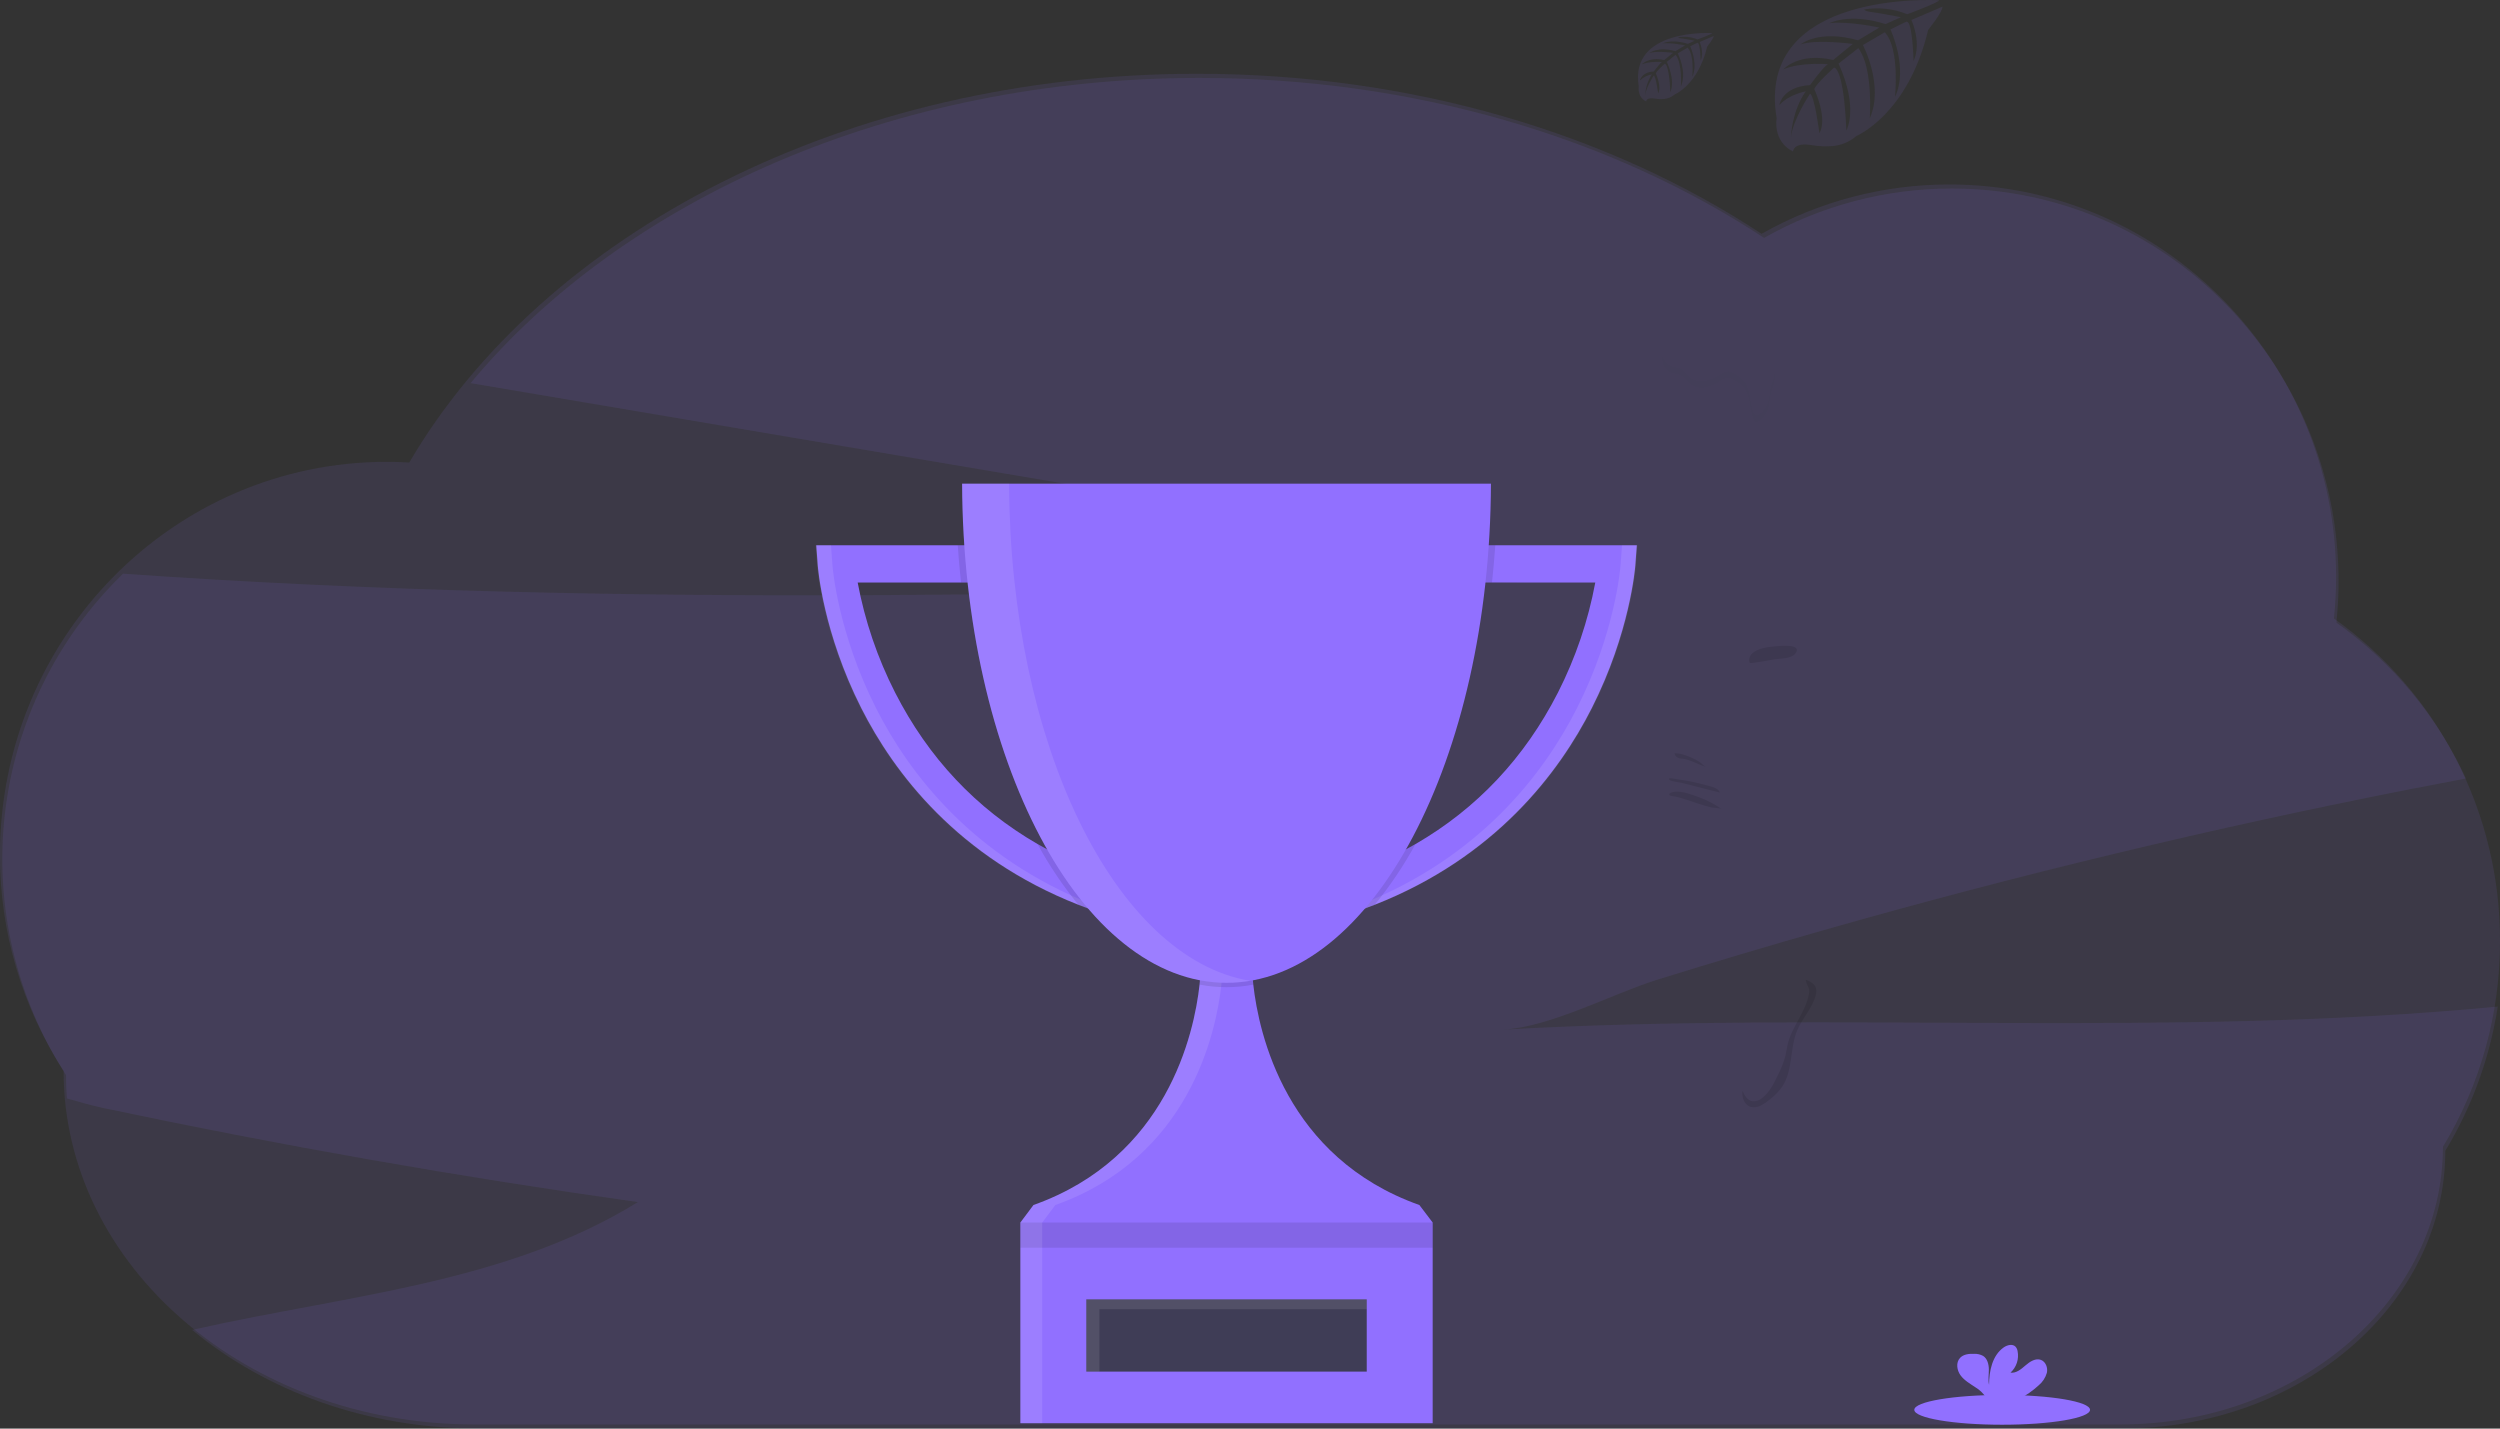 <svg width="357" height="204" viewBox="0 0 357 204" fill="none" xmlns="http://www.w3.org/2000/svg">
<rect x="0" y="0" width="357" height="204" fill="#333333" stroke="none"/>
<g clip-path="url(#clip0)">
<path opacity="0.1" d="M214.612 147.035C221.509 146.641 230.065 141.955 236.719 139.882C244.593 137.435 252.499 135.081 260.435 132.82C288.065 124.943 315.992 118.232 344.215 112.686C346.849 112.167 349.487 111.661 352.129 111.167C348.013 102.257 341.637 94.585 333.636 88.916C333.841 86.966 333.945 85.006 333.948 83.045C333.948 52.051 309.223 26.924 278.713 26.924C269.32 26.914 260.084 29.343 251.907 33.974C230.312 19.743 202.126 11.13 171.288 11.13C127.469 11.13 89.001 28.522 67.203 54.711L169.647 72.05L232.478 82.679C160.85 84.821 89.001 86.95 17.579 81.923C8.151 91.062 2.183 103.198 0.697 116.256C-0.79 129.314 2.296 142.485 9.428 153.516C9.428 154.638 9.474 155.751 9.559 156.855C11.378 157.377 13.135 157.883 14.711 158.215C40.011 163.569 65.473 168.05 91.098 171.658C72.215 183.322 49.219 184.973 27.437 189.913C37.984 198.635 52.308 203.981 68.092 203.981H303.113C328.562 203.981 349.189 186.233 349.189 164.336C353.008 158.027 355.553 151.028 356.679 143.737C309.588 148.292 261.911 144.337 214.612 147.035Z" fill="#9170FF"/>
<path opacity="0.1" d="M357 134.411C357.025 125.386 354.884 116.488 350.756 108.467C346.628 100.446 340.636 93.537 333.283 88.322C333.487 86.373 333.591 84.414 333.595 82.454C333.595 51.46 308.858 26.343 278.36 26.343C268.966 26.333 259.73 28.76 251.551 33.389C229.956 19.152 201.768 10.536 170.929 10.536C120.768 10.536 77.591 33.343 58.443 66.047C57.379 65.985 56.309 65.95 55.229 65.95C24.728 65.95 -0.006 91.077 -0.006 122.071C-0.027 133.019 3.13 143.737 9.081 152.919C9.081 180.806 35.354 203.412 67.749 203.412H302.776C328.222 203.412 348.849 185.661 348.849 163.764C354.201 154.913 357.021 144.759 357 134.411Z" fill="#9170FF"/>
<path opacity="0.1" d="M259.274 142.161C258.803 143.968 257.386 145.375 256.659 147.097C255.564 149.677 256.057 152.831 254.509 155.163C254.007 155.872 253.4 156.499 252.708 157.024C252.325 157.35 251.907 157.632 251.46 157.865C250.998 158.12 250.454 158.187 249.944 158.052C249.285 157.827 248.889 157.114 248.823 156.426C248.8 156.201 248.8 155.974 248.823 155.748L248.842 155.798C249.113 156.455 249.557 157.142 250.256 157.258C250.518 157.277 250.781 157.242 251.03 157.154C251.278 157.066 251.505 156.928 251.697 156.748C252.727 155.92 253.326 154.685 253.897 153.494C254.344 152.635 254.698 151.73 254.952 150.796C255.077 150.264 255.136 149.72 255.264 149.189C255.857 146.607 257.876 144.499 258.322 141.883C258.359 141.703 258.367 141.518 258.347 141.336C258.289 141.097 258.198 140.868 258.079 140.654C257.971 140.412 257.891 140.158 257.842 139.897C258.466 140.123 259.128 140.47 259.324 141.101C259.405 141.452 259.388 141.819 259.274 142.161Z" fill="black"/>
<path opacity="0.1" d="M250.193 93.337C250.012 93.499 249.883 93.712 249.824 93.948C249.765 94.185 249.778 94.434 249.862 94.662C249.931 94.809 253.152 94.187 253.492 94.14C254.341 94.018 255.829 94.078 256.4 93.299C257.418 91.921 254.266 92.227 253.688 92.277C252.59 92.371 251.03 92.521 250.193 93.337Z" fill="black"/>
<path opacity="0.1" d="M244.504 112.361C244.954 112.511 245.441 112.73 245.594 113.18L241.98 112.261L240.107 111.782C239.777 111.698 238.591 111.601 238.372 111.342C238.06 110.96 239.168 111.223 239.368 111.251C239.973 111.342 240.579 111.435 241.181 111.545C242.317 111.748 243.409 112.083 244.504 112.361Z" fill="black"/>
<path opacity="0.1" d="M245.906 115.565C245.594 115.356 244.698 115.381 244.314 115.29C243.752 115.156 243.2 114.977 242.648 114.805C241.527 114.44 240.416 114.024 239.265 113.755C239.053 113.708 238.329 113.696 238.363 113.427C238.397 113.158 239.087 113.064 239.259 113.052C240.279 112.977 241.552 113.455 242.501 113.796C243.71 114.23 244.855 114.825 245.906 115.565Z" fill="black"/>
<path opacity="0.1" d="M243.615 109.503C242.47 109.191 241.43 108.478 240.251 108.34C239.943 108.352 239.641 108.259 239.393 108.078C239.254 107.941 239.158 107.767 239.115 107.577C239.904 107.537 240.822 107.871 241.54 108.187C241.935 108.357 242.315 108.56 242.676 108.793C242.938 108.953 243.331 109.413 243.615 109.503Z" fill="black"/>
<g opacity="0.1">
<path opacity="0.1" d="M246.339 46.292L245.949 46.32L245.906 46.351C246.052 46.345 246.197 46.325 246.339 46.292Z" fill="black"/>
<path opacity="0.1" d="M253.479 52.782C253.414 53.404 253.28 54.016 253.08 54.608C252.951 54.967 252.847 55.335 252.768 55.708C252.705 56.071 252.699 56.44 252.643 56.803C252.574 57.273 252.412 57.724 252.166 58.131C251.92 58.537 251.595 58.89 251.211 59.169C251.101 59.258 250.965 59.308 250.824 59.31C250.58 59.282 250.431 58.997 250.34 58.741C249.844 57.306 249.962 55.552 249.048 54.408C248.632 53.946 248.13 53.571 247.569 53.304C247.34 53.156 247.083 53.059 246.814 53.02C246.418 53.041 246.038 53.18 245.722 53.42C245.063 53.862 244.332 54.186 243.562 54.377C243.178 54.468 242.778 54.472 242.392 54.388C242.006 54.305 241.643 54.137 241.331 53.895C240.9 53.539 240.585 53.004 240.107 52.726C239.63 52.447 239.131 52.463 238.66 52.272C238.365 52.147 238.103 51.956 237.892 51.714C237.682 51.473 237.528 51.187 237.442 50.878C237.431 50.839 237.423 50.799 237.418 50.759C237.34 51.108 237.348 51.471 237.442 51.816C237.528 52.125 237.682 52.411 237.892 52.652C238.103 52.894 238.365 53.084 238.66 53.21C239.131 53.401 239.661 53.404 240.107 53.664C240.554 53.923 240.9 54.477 241.331 54.833C241.643 55.075 242.006 55.243 242.392 55.326C242.778 55.41 243.178 55.406 243.562 55.314C244.332 55.124 245.063 54.8 245.722 54.358C246.038 54.118 246.418 53.979 246.814 53.958C247.083 53.997 247.34 54.094 247.569 54.242C248.123 54.514 248.618 54.892 249.026 55.355C249.941 56.499 249.822 58.253 250.318 59.688C250.409 59.948 250.558 60.229 250.802 60.257C250.952 60.258 251.097 60.205 251.211 60.107C251.597 59.827 251.922 59.473 252.169 59.065C252.416 58.657 252.578 58.203 252.646 57.731C252.702 57.368 252.709 56.999 252.771 56.637C252.85 56.263 252.954 55.896 253.083 55.536C253.387 54.694 253.528 53.802 253.498 52.907C253.492 52.87 253.486 52.826 253.479 52.782Z" fill="black"/>
</g>
<path d="M233.735 77.868L233.523 80.722C233.492 81.11 232.752 90.339 227.298 101.125C222.617 110.375 213.508 122.424 196.31 129.196C194.968 129.727 193.575 130.223 192.131 130.684L190.521 125.619C194.564 124.345 198.458 122.639 202.136 120.53C210.902 115.459 217.717 108.221 222.47 98.908C224.992 93.949 226.789 88.653 227.806 83.183H208.24V77.868H233.735Z" fill="#9170FF"/>
<path opacity="0.1" d="M194.203 129.199C211.397 122.428 220.51 110.382 225.188 101.131C230.642 90.345 231.385 81.122 231.413 80.728L231.625 77.874H233.81L233.598 80.728C233.57 81.116 232.827 90.345 227.372 101.131C222.691 110.382 213.582 122.428 196.387 129.199C195.045 129.731 193.652 130.228 192.206 130.69L191.993 130.025C192.747 129.756 193.483 129.481 194.203 129.199Z" fill="white"/>
<path d="M159.776 125.619L158.166 130.684C156.72 130.221 155.326 129.724 153.985 129.193C136.79 122.421 127.678 110.375 123 101.125C117.545 90.339 116.802 81.116 116.774 80.722L116.562 77.868H142.045V83.183H122.476C123.499 88.654 125.301 93.95 127.827 98.908C132.58 108.221 139.393 115.459 148.158 120.527C151.837 122.638 155.732 124.345 159.776 125.619Z" fill="#9170FF"/>
<path opacity="0.1" d="M156.088 129.199C138.893 122.428 129.781 110.382 125.103 101.131C119.648 90.345 118.906 81.122 118.877 80.728L118.665 77.874H116.481L116.693 80.728C116.721 81.116 117.464 90.345 122.919 101.131C127.6 110.382 136.709 122.428 153.903 129.199C155.245 129.731 156.639 130.228 158.085 130.69L158.297 130.025C157.546 129.756 156.81 129.481 156.088 129.199Z" fill="white"/>
<path d="M204.585 174.578V203.237H145.708V174.578L147.581 172.077C166.66 165.293 170.527 147.601 171.298 140.601C171.412 139.634 171.478 138.661 171.494 137.687H178.775C178.791 138.661 178.857 139.634 178.971 140.601C179.755 147.601 183.621 165.299 202.688 172.077L204.585 174.578Z" fill="#9170FF"/>
<path opacity="0.1" d="M204.585 174.578H145.708V178.173H204.585V174.578Z" fill="black"/>
<path opacity="0.1" d="M150.702 172.077C169.781 165.293 173.647 147.601 174.418 140.601C174.533 139.634 174.599 138.661 174.615 137.687H171.494C171.478 138.661 171.412 139.634 171.298 140.601C170.514 147.601 166.648 165.299 147.581 172.077L145.708 174.578V203.237H148.829V174.578L150.702 172.077Z" fill="white"/>
<path opacity="0.1" d="M136.765 77.868H142.045V83.183H137.233C137.044 81.432 136.888 79.66 136.765 77.868Z" fill="black"/>
<path opacity="0.1" d="M159.777 125.619L158.166 130.684C156.72 130.221 155.327 129.724 153.985 129.193C151.777 126.492 149.827 123.591 148.158 120.527C151.837 122.638 155.732 124.345 159.777 125.619Z" fill="black"/>
<path opacity="0.1" d="M190.518 125.619C194.56 124.345 198.454 122.639 202.133 120.53C200.463 123.595 198.513 126.497 196.306 129.199C194.965 129.731 193.572 130.227 192.128 130.687L190.518 125.619Z" fill="black"/>
<path opacity="0.1" d="M213.526 77.868C213.403 79.66 213.247 81.432 213.058 83.183H208.249V77.868H213.526Z" fill="black"/>
<path opacity="0.1" d="M178.984 140.601C176.449 141.093 173.844 141.093 171.31 140.601C171.425 139.634 171.49 138.661 171.507 137.687H178.787C178.803 138.661 178.869 139.634 178.984 140.601Z" fill="black"/>
<path d="M137.389 69.064C137.523 108.475 154.375 140.345 175.149 140.345C195.923 140.345 212.771 108.475 212.908 69.064H137.389Z" fill="#9170FF"/>
<path opacity="0.1" d="M144.098 69.064H137.389C137.523 108.475 154.375 140.345 175.149 140.345C176.273 140.342 177.395 140.247 178.503 140.06C159.299 136.846 144.226 106.33 144.098 69.064Z" fill="white"/>
<path d="M195.17 185.548H155.123V195.865H195.17V185.548Z" fill="#3F3D56"/>
<path opacity="0.1" d="M156.996 186.955H195.17V185.548H155.123V195.865H156.996V186.955Z" fill="white"/>
<path opacity="0.1" d="M276.89 0.034C276.89 0.034 250.618 -1.554 253.707 16.892C253.707 16.892 253.083 20.152 256.042 21.631C256.042 21.631 256.088 20.265 258.738 20.731C259.681 20.887 260.639 20.933 261.593 20.868C262.882 20.779 264.106 20.272 265.082 19.424C265.082 19.424 272.469 16.366 275.339 4.274C275.339 4.274 277.465 1.635 277.38 0.957L272.946 2.854C272.946 2.854 274.463 6.059 273.258 8.722C273.258 8.722 273.114 2.97 272.263 3.095C272.091 3.123 269.96 4.205 269.96 4.205C269.96 4.205 272.565 9.785 270.599 13.843C270.599 13.843 271.345 6.965 269.145 4.608L266.024 6.434C266.024 6.434 269.07 12.199 267.004 16.904C267.004 16.904 267.535 9.688 265.366 6.878L262.539 9.088C262.539 9.088 265.4 14.772 263.656 18.674C263.656 18.674 263.428 10.273 261.927 9.638C261.927 9.638 259.452 11.827 259.075 12.721C259.075 12.721 261.035 16.848 259.817 19.024C259.817 19.024 259.072 13.428 258.46 13.396C258.46 13.396 255.995 17.104 255.739 19.649C255.739 19.649 255.845 15.869 257.864 13.046C257.864 13.046 255.48 13.456 254.088 15.003C254.088 15.003 254.472 12.383 258.472 12.155C258.472 12.155 260.51 9.341 261.053 9.169C261.053 9.169 257.078 8.838 254.665 9.907C254.665 9.907 256.787 7.434 261.783 8.56L264.576 6.274C264.576 6.274 259.34 5.559 257.118 6.349C257.118 6.349 259.674 4.161 265.329 5.755L268.368 3.936C268.368 3.936 263.902 2.973 261.244 3.311C261.244 3.311 264.052 1.794 269.261 3.439L271.445 2.46C271.445 2.46 268.175 1.816 267.216 1.713C266.258 1.61 266.209 1.347 266.209 1.347C268.28 1.001 270.408 1.238 272.353 2.032C272.353 2.032 276.972 0.325 276.89 0.034Z" fill="#9170FF"/>
<path opacity="0.1" d="M244.486 4.727C244.486 4.727 232.628 4.008 234.016 12.343C234.016 12.343 233.739 13.818 235.068 14.487C235.068 14.487 235.09 13.862 236.288 14.078C236.714 14.15 237.146 14.171 237.577 14.14C238.159 14.101 238.713 13.871 239.153 13.487C239.153 13.487 242.492 12.108 243.79 6.643C243.79 6.643 244.748 5.449 244.711 5.143L242.707 5.999C242.707 5.999 243.394 7.45 242.854 8.654C242.854 8.654 242.788 6.053 242.405 6.115C242.327 6.115 241.362 6.615 241.362 6.615C241.362 6.615 242.542 9.138 241.653 10.973C241.653 10.973 241.99 7.866 240.994 6.8L239.584 7.625C239.584 7.625 240.963 10.229 240.027 12.355C240.027 12.355 240.267 9.095 239.287 7.825L238.011 8.835C238.011 8.835 239.303 11.405 238.516 13.165C238.516 13.165 238.413 9.37 237.733 9.085C237.733 9.085 236.616 10.073 236.444 10.479C236.444 10.479 237.33 12.355 236.781 13.324C236.781 13.324 236.444 10.795 236.157 10.786C236.157 10.786 235.046 12.462 234.928 13.6C234.983 12.537 235.315 11.508 235.889 10.614C235.246 10.736 234.653 11.043 234.182 11.499C234.182 11.499 234.357 10.317 236.163 10.211C236.163 10.211 237.1 8.941 237.331 8.863C237.331 8.863 235.533 8.713 234.444 9.198C234.444 9.198 235.402 8.078 237.661 8.572L238.91 7.541C238.91 7.541 236.544 7.228 235.539 7.575C235.539 7.575 236.694 6.587 239.25 7.306L240.623 6.484C240.623 6.484 238.607 6.046 237.402 6.206C237.402 6.206 238.672 5.518 241.025 6.262L242.008 5.821C242.008 5.821 240.529 5.527 240.095 5.484C239.662 5.44 239.64 5.318 239.64 5.318C240.577 5.162 241.538 5.27 242.417 5.631C242.417 5.631 244.524 4.858 244.486 4.727Z" fill="#9170FF"/>
<path d="M285.909 203.45C292.839 203.45 298.457 202.498 298.457 201.324C298.457 200.15 292.839 199.198 285.909 199.198C278.979 199.198 273.361 200.15 273.361 201.324C273.361 202.498 278.979 203.45 285.909 203.45Z" fill="#9170FF"/>
<path d="M291.099 197.847C291.672 197.38 292.088 196.748 292.294 196.037C292.45 195.321 292.144 194.474 291.457 194.196C290.69 193.902 289.869 194.436 289.248 194.974C288.627 195.512 287.912 196.128 287.101 196.012C287.519 195.632 287.832 195.149 288.009 194.612C288.186 194.074 288.222 193.5 288.112 192.945C288.077 192.715 287.98 192.499 287.831 192.32C287.404 191.863 286.633 192.057 286.121 192.417C284.498 193.561 284.046 195.771 284.037 197.757C283.874 197.041 284.012 196.293 284.009 195.568C284.005 194.843 283.803 194.005 283.182 193.62C282.799 193.414 282.368 193.313 281.933 193.327C281.206 193.298 280.392 193.373 279.896 193.908C279.271 194.571 279.437 195.684 279.974 196.409C280.51 197.134 281.331 197.6 282.086 198.104C282.69 198.464 283.206 198.957 283.594 199.545C283.64 199.627 283.678 199.714 283.706 199.804H288.281C289.304 199.282 290.252 198.624 291.099 197.847Z" fill="#9170FF"/>
</g>
<defs>
<clipPath id="clip0">
<rect width="357" height="204" fill="white"/>
</clipPath>
</defs>
</svg>
